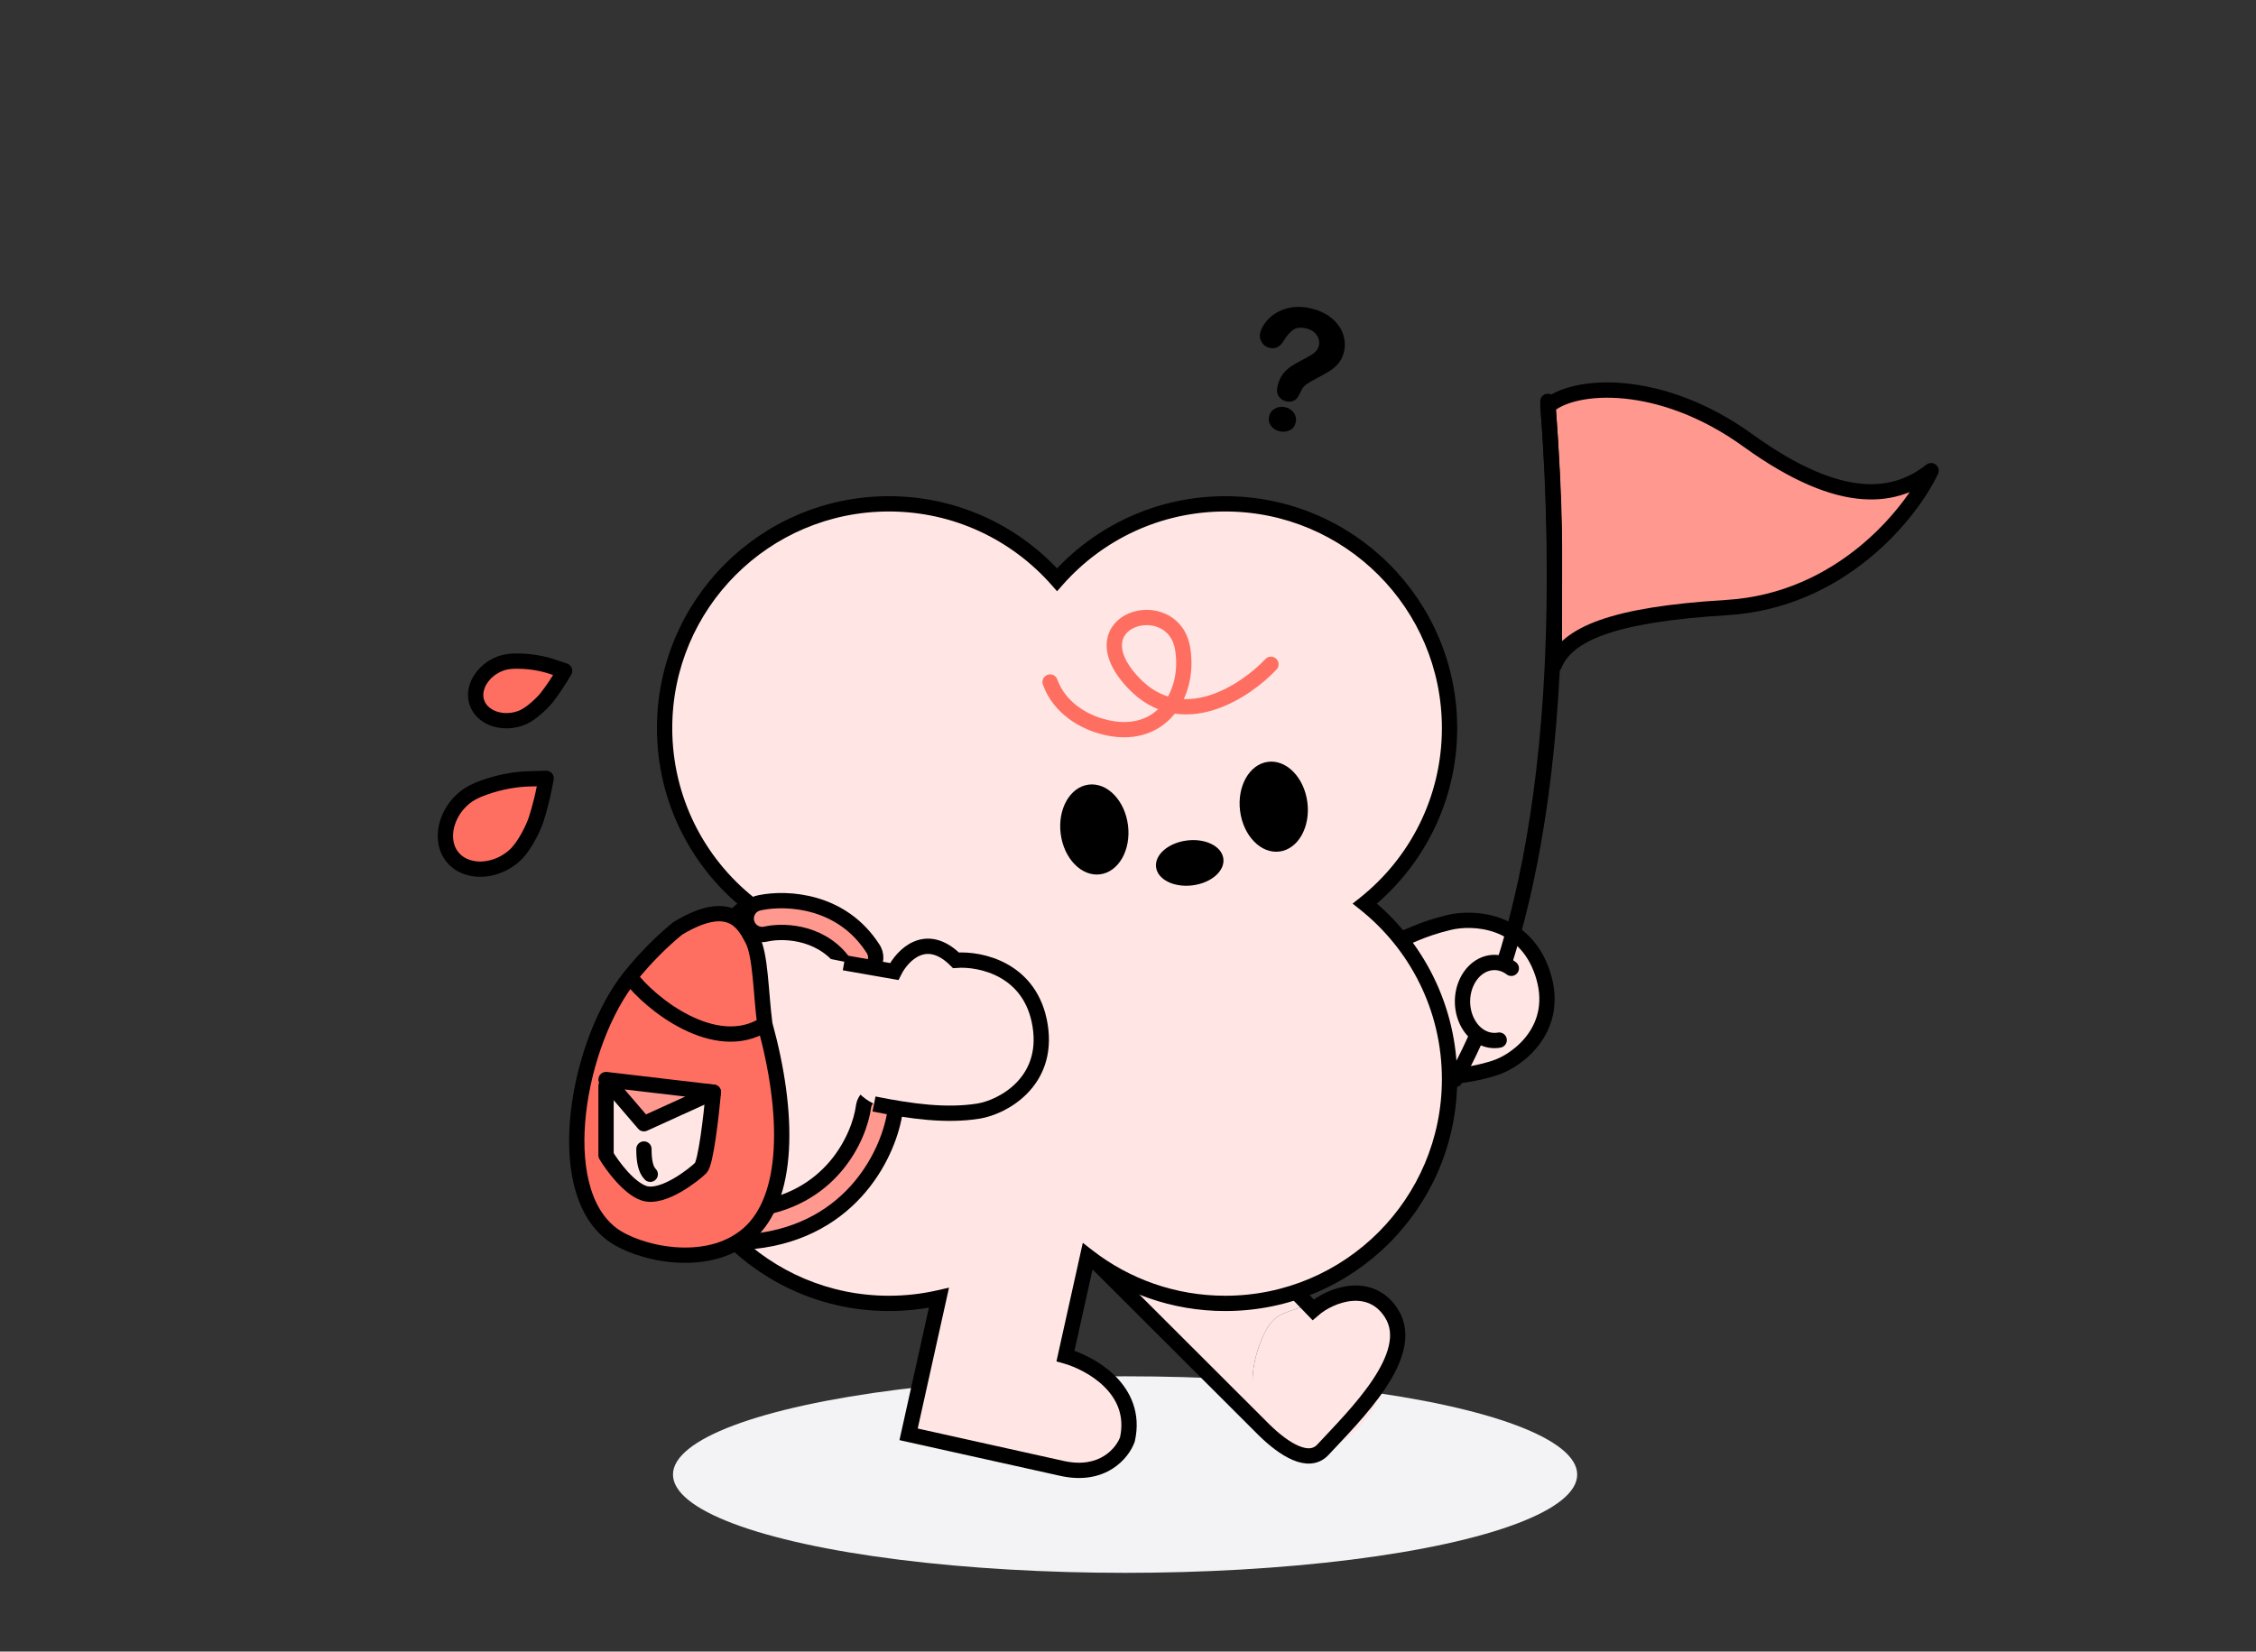 <svg width="295" height="216" viewBox="0 0 295 216" fill="none" xmlns="http://www.w3.org/2000/svg">
<rect x="0" y="0" width="295" height="216" fill="#333333" stroke="none"/>
<ellipse cx="147.119" cy="192.852" rx="59.119" ry="12.852" fill="#F3F3F6"/>
<path d="M228.562 57.6C217.076 49.304 205.798 50.131 202.4 53.133C202.4 53.133 203.293 63.302 203.268 72.301C203.242 81.301 203.268 86.952 203.268 86.952C204.897 82.954 210.76 80.367 225.77 79.462C240.779 78.557 249.853 67.149 252.514 61.558C248.104 65.026 241.128 66.675 228.562 57.6Z" fill="#FF998F" stroke="black" stroke-width="2" stroke-linejoin="round"/>
<path d="M164.894 175.369C163.112 179.74 163.5 184.288 165.575 187.106C166.325 188.127 167.297 188.921 168.467 189.397C172.867 191.192 178.402 187.82 180.829 181.866C183.257 175.913 182.614 171.431 178.213 169.637C176.547 168.958 172.301 170.161 170.539 170.822C167.649 171.908 166.403 171.67 164.894 175.369Z" fill="#FFE6E4"/>
<path d="M164.894 175.369C163.112 179.74 163.5 184.288 165.575 187.106L139.436 162.455L150.63 152.638L170.539 170.822C167.649 171.908 166.403 171.67 164.894 175.369Z" fill="#FFE6E4"/>
<path d="M166.667 166.076L171.706 171.298C174.051 169.264 179.257 167.431 181.981 171.819C185.327 177.207 177.192 185.073 172.989 189.602C171.134 191.6 167.943 189.602 165.299 187.013L142.419 164.162" stroke="black" stroke-width="2" stroke-linecap="round"/>
<path d="M181.741 123.397L173.298 123.125C171.858 128.979 176.502 139.365 181.786 140.855C186.589 142.21 189.474 140.894 195.728 139.211C198.708 138.228 204.078 134.475 201.72 127.324C199.362 120.172 192.573 119.892 189.473 120.647C185.006 121.733 185.006 121.881 181.741 123.397Z" fill="#FFE6E4"/>
<path d="M181.927 140.922C186.914 141.099 191.498 140.978 195.537 139.646C198.517 138.664 204.078 134.476 201.72 127.324C199.362 120.172 192.573 119.893 189.473 120.647C185.644 121.578 184.368 122.519 181.741 123.397L175.092 123.322" stroke="black" stroke-width="2"/>
<path fill-rule="evenodd" clip-rule="evenodd" d="M178.475 118.18C185.222 112.806 189.545 104.521 189.545 95.226C189.545 79.027 176.414 65.895 160.215 65.895C151.459 65.895 143.599 69.732 138.225 75.815C132.851 69.732 124.991 65.895 116.235 65.895C100.037 65.895 86.905 79.027 86.905 95.226C86.905 104.521 91.229 112.806 97.975 118.18C91.229 123.554 86.905 131.839 86.905 141.135C86.905 157.333 100.037 170.465 116.235 170.465C118.484 170.465 120.674 170.212 122.777 169.733L118.81 187.589L138.864 192.045C144.212 193.233 146.798 190.012 147.423 188.254C148.869 181.743 142.627 178.269 139.324 177.345L142.223 164.3C147.19 168.164 153.434 170.465 160.215 170.465C176.414 170.465 189.545 157.333 189.545 141.134C189.545 131.839 185.222 123.554 178.475 118.18Z" fill="#FFE6E4"/>
<path d="M178.475 118.18L177.852 117.398L176.87 118.18L177.852 118.962L178.475 118.18ZM138.225 75.815L137.476 76.477L138.225 77.326L138.974 76.477L138.225 75.815ZM97.975 118.18L98.598 118.962L99.58 118.18L98.598 117.398L97.975 118.18ZM122.777 169.733L123.753 169.95L124.096 168.407L122.555 168.758L122.777 169.733ZM118.81 187.589L117.833 187.372L117.616 188.348L118.593 188.565L118.81 187.589ZM138.864 192.045L138.647 193.021L138.864 192.045ZM147.423 188.254L148.365 188.588L148.386 188.53L148.399 188.47L147.423 188.254ZM139.324 177.345L138.348 177.128L138.143 178.053L139.055 178.308L139.324 177.345ZM142.223 164.3L142.837 163.511L141.589 162.541L141.247 164.083L142.223 164.3ZM188.545 95.226C188.545 104.203 184.371 112.206 177.852 117.398L179.098 118.962C186.073 113.407 190.545 104.838 190.545 95.226H188.545ZM160.215 66.895C175.861 66.895 188.545 79.579 188.545 95.226H190.545C190.545 78.475 176.966 64.895 160.215 64.895V66.895ZM138.974 76.477C144.167 70.599 151.758 66.895 160.215 66.895V64.895C151.16 64.895 143.032 68.864 137.476 75.153L138.974 76.477ZM116.235 66.895C124.692 66.895 132.283 70.6 137.476 76.477L138.974 75.153C133.418 68.864 125.29 64.895 116.235 64.895V66.895ZM87.905 95.226C87.905 79.579 100.589 66.895 116.235 66.895V64.895C99.484 64.895 85.905 78.475 85.905 95.226H87.905ZM98.598 117.398C92.08 112.206 87.905 104.204 87.905 95.226H85.905C85.905 104.838 90.378 113.407 97.352 118.962L98.598 117.398ZM87.905 141.135C87.905 132.157 92.08 124.155 98.598 118.962L97.352 117.398C90.378 122.953 85.905 131.522 85.905 141.135H87.905ZM116.235 169.465C100.589 169.465 87.905 156.781 87.905 141.135H85.905C85.905 157.886 99.484 171.465 116.235 171.465V169.465ZM122.555 168.758C120.524 169.221 118.409 169.465 116.235 169.465V171.465C118.559 171.465 120.823 171.204 122.999 170.708L122.555 168.758ZM121.801 169.516L117.833 187.372L119.786 187.806L123.753 169.95L121.801 169.516ZM118.593 188.565L138.647 193.021L139.081 191.069L119.026 186.613L118.593 188.565ZM138.647 193.021C141.562 193.669 143.818 193.126 145.447 192.101C147.046 191.095 147.984 189.662 148.365 188.588L146.481 187.919C146.237 188.604 145.57 189.661 144.382 190.408C143.226 191.136 141.514 191.609 139.081 191.069L138.647 193.021ZM148.399 188.47C149.212 184.812 147.84 181.982 145.863 179.998C143.918 178.048 141.365 176.877 139.594 176.382L139.055 178.308C140.586 178.736 142.805 179.764 144.446 181.41C146.054 183.022 147.08 185.185 146.447 188.037L148.399 188.47ZM140.301 177.562L143.199 164.517L141.247 164.083L138.348 177.128L140.301 177.562ZM160.215 169.465C153.664 169.465 147.635 167.243 142.837 163.511L141.609 165.089C146.746 169.085 153.204 171.465 160.215 171.465V169.465ZM188.545 141.134C188.545 156.781 175.861 169.465 160.215 169.465V171.465C176.966 171.465 190.545 157.885 190.545 141.134H188.545ZM177.852 118.962C184.371 124.154 188.545 132.156 188.545 141.134H190.545C190.545 131.522 186.073 122.953 179.098 117.398L177.852 118.962Z" fill="black"/>
<path d="M166.193 86.882C162.822 90.466 154.505 95.968 148.21 89.309C140.342 80.985 153.443 77.3 154.655 84.887C155.663 91.205 151.373 97.488 143.382 94.787C141.901 94.286 138.58 92.739 137.311 89.197" stroke="#FF6F61" stroke-width="2" stroke-linecap="round"/>
<ellipse cx="143.098" cy="108.483" rx="4.436" ry="5.914" transform="rotate(-7.242 143.098 108.483)" fill="black"/>
<ellipse cx="166.557" cy="105.502" rx="4.436" ry="5.914" transform="rotate(-7.242 166.557 105.502)" fill="black"/>
<ellipse cx="155.57" cy="112.858" rx="2.957" ry="4.436" transform="rotate(82.758 155.57 112.858)" fill="black"/>
<path d="M190.276 141.191C196.445 129.917 206.229 105.457 202.4 52.495" stroke="black" stroke-width="2" stroke-linecap="round"/>
<path d="M197.211 131.548C197.211 134.367 199.238 136.086 196.504 136.086C193.769 136.086 191.553 133.8 191.553 130.981C191.553 128.161 193.769 125.876 196.504 125.876C199.238 125.876 197.211 128.729 197.211 131.548Z" fill="#FFE6E4"/>
<path d="M196.037 136.029C195.276 136.168 194.498 136.048 193.789 135.681C193.08 135.314 192.468 134.715 192.02 133.949C191.572 133.184 191.306 132.283 191.251 131.344C191.196 130.406 191.355 129.468 191.709 128.632C192.063 127.797 192.6 127.098 193.259 126.611C193.918 126.125 194.674 125.871 195.444 125.876C196.214 125.882 196.967 126.147 197.622 126.643" stroke="black" stroke-width="2" stroke-linecap="round"/>
<path d="M99.508 118.036C102.849 117.378 110.067 117.645 114.187 124.119L114.292 124.304C114.735 125.185 114.496 126.263 113.722 126.874L113.547 126.997C112.637 127.576 111.448 127.361 110.793 126.532L110.669 126.357C107.864 121.948 102.806 121.641 100.364 122.117L100.135 122.165C99.083 122.407 98.034 121.808 97.694 120.807L97.635 120.602C97.376 119.48 98.076 118.361 99.198 118.102L99.508 118.036Z" fill="#FF998F" stroke="black" stroke-width="2" stroke-linecap="round" stroke-linejoin="round"/>
<path d="M115.262 142.954L115.472 142.993C116.431 143.224 117.099 144.103 117.065 145.088L117.046 145.3C116.338 150.495 111.63 160.948 98.554 162.351L97.925 162.411C96.85 162.5 95.897 161.757 95.704 160.718L95.674 160.506C95.579 159.359 96.432 158.351 97.58 158.255L98.087 158.208C108.65 157.078 112.368 148.75 112.916 144.737L112.955 144.528C113.202 143.501 114.193 142.808 115.262 142.954Z" fill="#FF998F" stroke="black" stroke-width="2" stroke-linecap="round" stroke-linejoin="round"/>
<path d="M80.021 161.422C83.287 163.878 92.39 166.106 97.82 161.422C103.25 156.737 103.25 145.691 100.013 133.955C93.538 138.097 84.925 131.193 82.391 127.742C75.614 136.172 71.956 155.357 80.021 161.422Z" fill="#FF6F61"/>
<path d="M98.394 122.894C97.315 120.838 95.523 117.263 88.633 121.412C86.695 122.982 84.479 125.145 82.391 127.742C84.925 131.193 93.538 138.097 100.013 133.955C99.473 129.813 99.473 124.95 98.394 122.894Z" fill="#FF6F61"/>
<path d="M82.391 127.742C84.479 125.145 86.695 122.982 88.633 121.412C95.523 117.263 97.315 120.838 98.394 122.894C99.473 124.95 99.473 129.813 100.013 133.955M82.391 127.742C75.614 136.172 71.956 155.357 80.021 161.422C83.287 163.878 92.39 166.106 97.82 161.422C103.25 156.737 103.25 145.691 100.013 133.955M82.391 127.742C84.925 131.193 93.538 138.097 100.013 133.955" stroke="black" stroke-width="2" stroke-linecap="round"/>
<path d="M79.248 151.099V142.016L93.286 142.842C93.01 145.869 92.295 152.09 91.634 152.751C90.808 153.577 86.68 156.88 84.202 156.054C82.22 155.393 80.073 152.476 79.248 151.099Z" fill="#FFE6E4" stroke="black" stroke-width="2" stroke-linecap="round" stroke-linejoin="round"/>
<path d="M84.202 146.97L79.248 141.19L93.286 142.841L84.202 146.97Z" fill="#FF998F" stroke="black" stroke-width="2" stroke-linecap="round" stroke-linejoin="round"/>
<path d="M84.202 150.274C84.202 151.65 84.367 152.916 85.028 153.577" stroke="black" stroke-width="2" stroke-linecap="round"/>
<path d="M116.929 127.06L108.641 125.43C106.276 130.976 109.186 141.975 114.159 144.297C118.681 146.408 121.741 145.574 128.185 144.922C131.284 144.432 137.189 141.594 136.014 134.156C134.84 126.717 128.185 125.347 125.004 125.592C121.089 121.677 117.99 124.939 116.929 127.06Z" fill="#FFE6E4"/>
<path d="M114.288 144.385C119.182 145.364 123.725 145.983 127.926 145.32C131.025 144.831 137.189 141.594 136.015 134.155C134.84 126.717 128.185 125.347 125.004 125.592C121.089 121.677 117.99 124.939 116.93 127.06L110.38 125.914" stroke="black" stroke-width="2"/>
<path d="M60.686 104.382C59.854 105.09 59.219 105.92 58.796 106.871C58.373 107.823 58.186 108.775 58.258 109.721C58.33 110.667 58.647 111.48 59.225 112.159C59.803 112.838 60.561 113.289 61.489 113.518C62.395 113.746 63.398 113.725 64.401 113.457C65.417 113.185 66.335 112.706 67.167 111.997C67.71 111.536 68.246 110.865 68.78 109.97C69.313 109.076 69.749 108.176 70.077 107.28C70.319 106.52 70.566 105.655 70.808 104.693C71.051 103.732 71.348 102.157 71.416 101.797L69.454 101.855C68.526 101.865 67.529 101.958 66.46 102.15C65.391 102.342 64.312 102.631 63.227 103.025C62.131 103.404 61.292 103.866 60.686 104.382Z" fill="#FF6F61" stroke="black" stroke-width="2" stroke-linejoin="round"/>
<path d="M65.473 86.769C64.691 87.058 64.019 87.485 63.467 88.055C62.915 88.626 62.531 89.259 62.335 89.955C62.139 90.651 62.153 91.316 62.388 91.953C62.624 92.591 63.048 93.112 63.653 93.52C64.242 93.92 64.966 94.168 65.753 94.239C66.552 94.31 67.335 94.208 68.116 93.919C68.626 93.731 69.186 93.391 69.802 92.891C70.418 92.39 70.966 91.86 71.436 91.305C71.809 90.824 72.212 90.27 72.637 89.645C73.063 89.02 73.689 87.97 73.832 87.731L72.412 87.258C71.745 87.021 71.007 86.827 70.191 86.684C69.376 86.541 68.527 86.465 67.648 86.463C66.763 86.447 66.042 86.558 65.473 86.769Z" fill="#FF6F61" stroke="black" stroke-width="2" stroke-linejoin="round"/>
<path d="M168.086 53.264C167.603 53.148 167.155 53.201 166.741 53.424C166.327 53.648 166.067 53.977 165.963 54.411C165.845 54.903 165.924 55.33 166.201 55.693C166.479 56.057 166.847 56.293 167.306 56.404C167.774 56.516 168.215 56.476 168.63 56.282C169.045 56.089 169.312 55.744 169.431 55.245C169.536 54.81 169.458 54.401 169.199 54.015C168.939 53.63 168.568 53.379 168.086 53.264ZM175.604 43.647C175.323 42.868 174.819 42.176 174.104 41.593C173.394 41.013 172.506 40.593 171.462 40.343C170.34 40.073 169.284 40.067 168.326 40.327C167.367 40.586 166.57 41.024 165.955 41.628C165.337 42.234 164.939 42.897 164.771 43.598C164.681 43.974 164.752 44.36 164.983 44.748C165.214 45.138 165.559 45.39 166.006 45.498C166.766 45.681 167.396 45.357 167.871 44.544C168.287 43.875 168.717 43.392 169.149 43.108C169.556 42.84 170.122 42.791 170.833 42.962C171.446 43.109 171.888 43.397 172.187 43.843C172.481 44.284 172.564 44.745 172.442 45.253C172.386 45.499 172.265 45.726 172.094 45.912C171.911 46.11 171.702 46.282 171.472 46.423C171.228 46.572 170.833 46.791 170.297 47.071C169.673 47.399 169.161 47.697 168.778 47.951C168.372 48.225 168.017 48.567 167.727 48.962C167.426 49.37 167.199 49.888 167.052 50.502C166.926 51.026 166.975 51.467 167.197 51.813C167.417 52.157 167.74 52.382 168.157 52.482C168.954 52.673 169.559 52.358 169.903 51.579C170.062 51.258 170.175 51.035 170.246 50.909C170.31 50.795 170.39 50.681 170.484 50.571C170.575 50.465 170.707 50.35 170.876 50.23C171.053 50.104 171.286 49.962 171.566 49.807C172.609 49.246 173.349 48.836 173.764 48.588C174.192 48.331 174.592 47.997 174.954 47.593C175.325 47.178 175.589 46.651 175.74 46.024C175.931 45.229 175.884 44.43 175.602 43.648" fill="black"/>
</svg>
